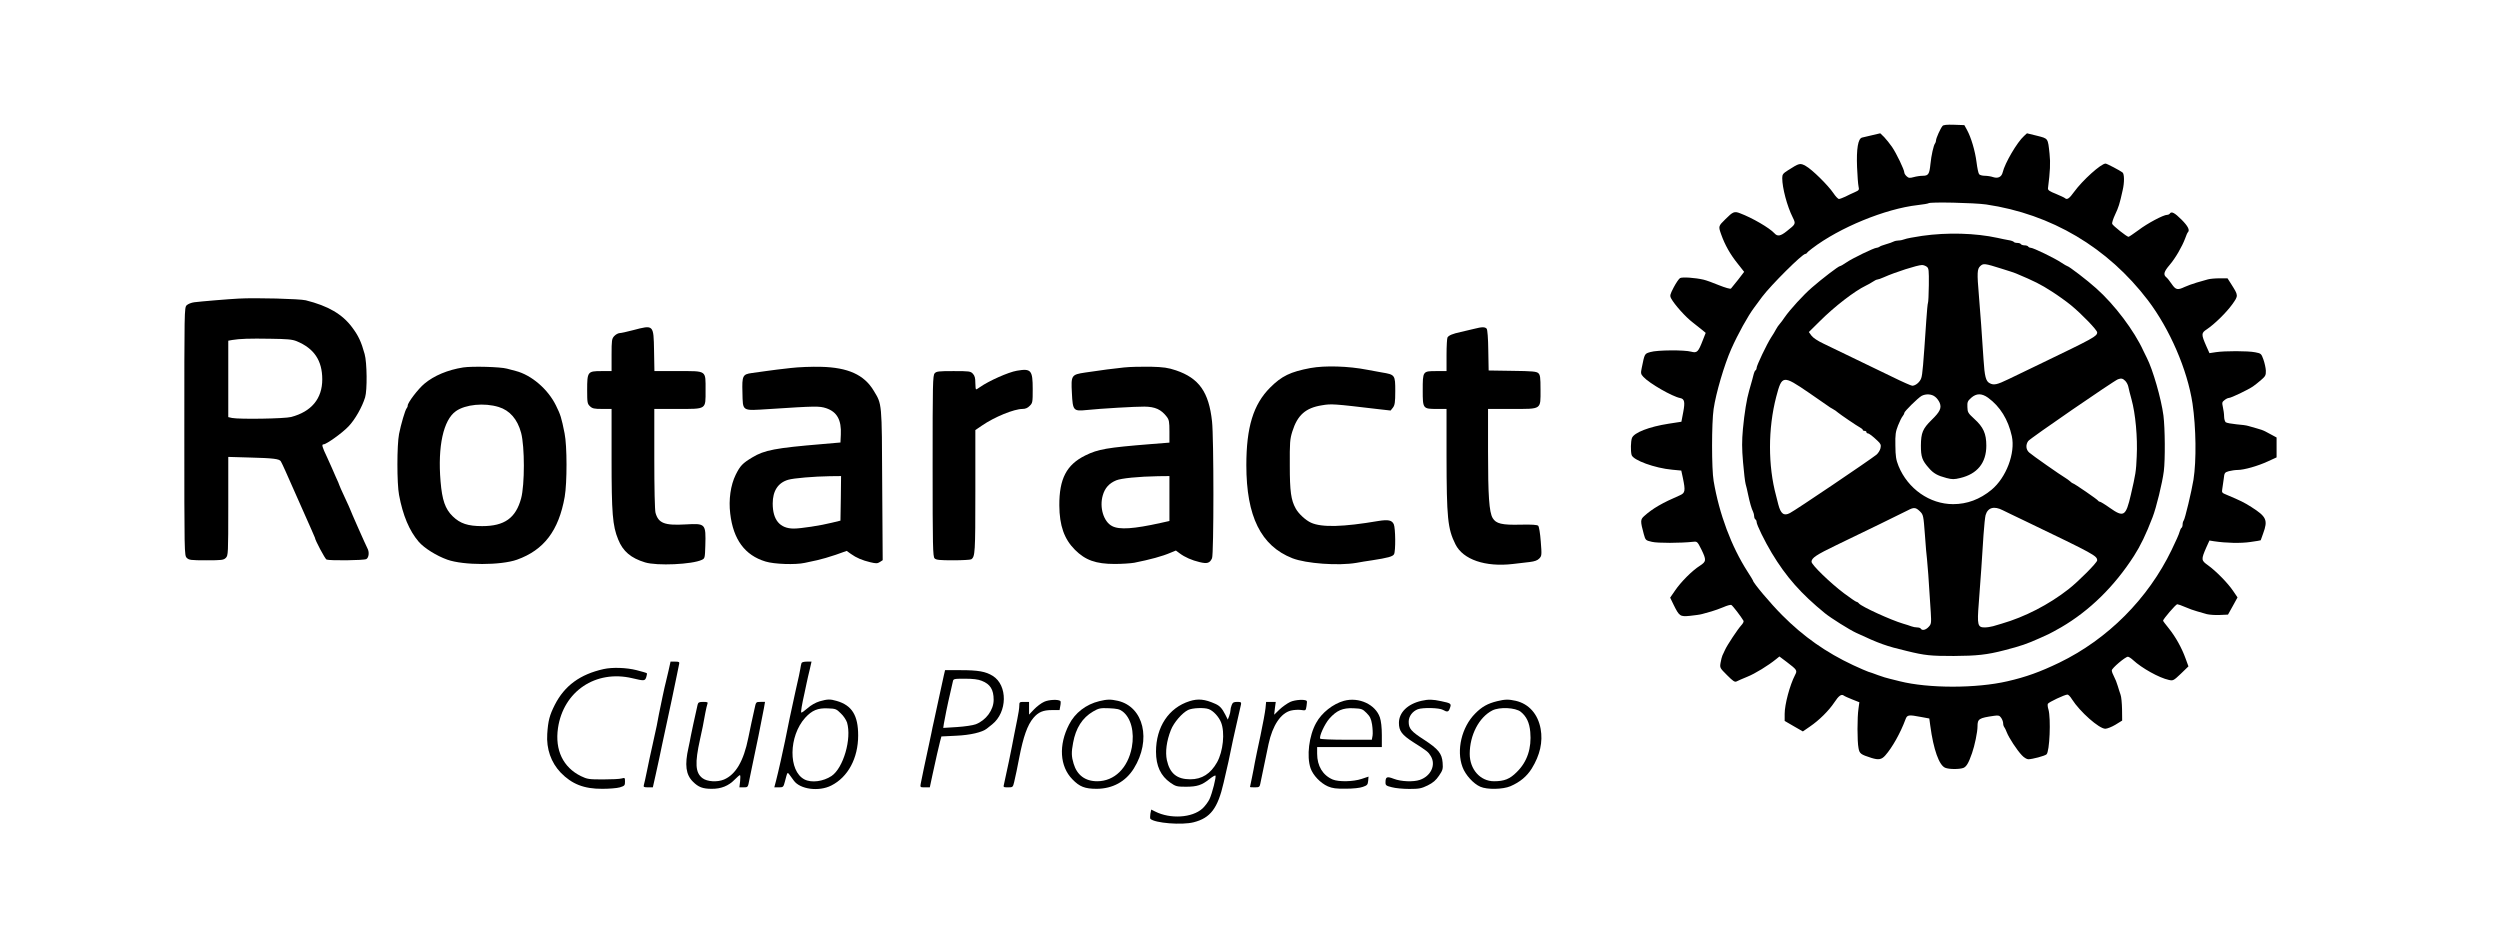 <?xml version="1.0" standalone="no"?>
<!DOCTYPE svg PUBLIC "-//W3C//DTD SVG 20010904//EN"
 "http://www.w3.org/TR/2001/REC-SVG-20010904/DTD/svg10.dtd">
<svg version="1.0" xmlns="http://www.w3.org/2000/svg"
 width="2048pt" height="763pt" viewBox="0 0 2048 763"
 preserveAspectRatio="xMidYMid meet">

<g transform="translate(0,763) scale(0.1,-0.1)"
fill="#000000" stroke="none">
<path d="M15913 6598 c-18 -22 -53 -101 -53 -118 0 -9 -4 -20 -8 -25 -12 -14
-31 -99 -38 -170 -8 -81 -17 -95 -62 -95 -20 0 -54 -5 -75 -11 -33 -9 -42 -8
-58 7 -10 9 -19 23 -19 31 0 22 -64 156 -101 210 -18 26 -47 62 -64 80 l-32
31 -64 -15 c-35 -8 -74 -17 -85 -20 -33 -8 -47 -92 -41 -243 3 -69 8 -139 12
-157 7 -29 4 -32 -32 -48 -21 -9 -55 -25 -76 -36 -22 -10 -45 -19 -52 -19 -8
0 -28 21 -46 48 -44 65 -175 194 -226 222 -47 26 -52 25 -146 -35 -41 -26 -47
-34 -47 -64 0 -80 40 -231 86 -322 26 -53 26 -54 -48 -112 -52 -42 -77 -46
-102 -18 -40 44 -183 127 -282 164 -46 18 -58 13 -119 -48 -59 -58 -59 -58
-35 -126 31 -87 74 -163 136 -240 l52 -66 -49 -64 c-28 -35 -54 -68 -59 -73
-5 -5 -47 7 -97 27 -48 20 -106 41 -128 46 -69 16 -173 23 -192 13 -10 -6 -33
-40 -52 -76 -31 -60 -33 -68 -21 -91 27 -50 119 -153 176 -196 31 -24 68 -53
82 -65 l25 -21 -24 -61 c-37 -96 -47 -106 -95 -93 -55 15 -279 14 -334 -3 -48
-14 -47 -11 -71 -130 -9 -44 -8 -50 13 -73 49 -54 238 -162 302 -174 35 -7 41
-31 25 -115 l-15 -79 -104 -16 c-161 -25 -284 -73 -301 -117 -10 -26 -12 -106
-3 -139 12 -43 190 -108 333 -121 l74 -7 13 -60 c22 -106 19 -123 -23 -142
-146 -63 -224 -108 -293 -170 -33 -29 -33 -42 -4 -149 14 -50 15 -51 67 -63
46 -11 232 -11 342 1 28 3 32 -2 62 -62 43 -88 42 -100 -12 -135 -62 -39 -155
-132 -203 -203 l-40 -58 28 -58 c47 -95 53 -99 135 -91 38 4 84 10 100 15 17
5 50 14 75 21 25 7 69 23 98 35 29 13 58 21 65 18 10 -4 80 -95 100 -130 3 -6
-4 -21 -17 -35 -29 -31 -118 -165 -135 -204 -7 -16 -17 -37 -21 -45 -4 -9 -11
-35 -15 -59 -7 -42 -6 -43 53 -102 50 -50 63 -59 79 -51 10 6 49 22 87 38 63
25 172 92 237 145 l26 21 60 -45 c85 -65 88 -69 68 -107 -43 -83 -85 -241 -85
-318 l0 -58 74 -43 75 -43 58 40 c75 51 155 130 200 198 36 55 58 70 77 56 6
-5 37 -19 70 -32 l58 -23 -7 -51 c-11 -69 -11 -271 0 -324 8 -46 18 -53 106
-81 58 -18 83 -14 113 20 57 64 125 185 166 296 14 38 25 39 130 19 l65 -12 8
-59 c26 -196 73 -326 123 -345 32 -13 115 -13 148 -1 25 10 43 40 71 121 22
62 45 174 45 219 0 62 11 69 136 87 36 5 44 3 58 -17 9 -13 16 -33 16 -44 0
-12 4 -25 8 -30 5 -6 15 -26 22 -45 17 -44 83 -145 123 -187 17 -19 41 -33 53
-33 32 0 134 27 149 40 26 21 37 294 16 368 -6 18 -8 39 -5 46 5 13 139 76
161 76 7 0 24 -17 37 -39 65 -102 222 -241 273 -241 15 0 53 15 83 33 l55 34
-1 92 c-1 50 -6 104 -12 119 -5 15 -16 47 -23 72 -7 25 -21 60 -31 78 -10 18
-18 40 -18 50 0 18 111 112 132 112 7 0 27 -13 43 -28 70 -65 213 -145 292
-162 35 -8 39 -6 99 51 l62 60 -23 63 c-32 89 -82 178 -137 247 -27 33 -48 61
-48 64 0 13 105 135 116 135 6 0 36 -10 65 -23 30 -13 73 -29 97 -35 23 -7 59
-17 80 -23 20 -5 68 -9 106 -7 l68 3 39 70 39 71 -36 53 c-43 64 -140 163
-207 211 -55 39 -56 46 -13 145 l26 57 37 -6 c99 -15 220 -18 299 -6 46 6 84
13 84 14 0 1 9 26 20 56 40 109 28 137 -96 216 -56 36 -92 54 -202 100 -40 16
-42 19 -37 48 3 17 8 55 12 83 5 50 8 53 42 63 20 5 52 10 72 10 52 0 165 32
247 70 l72 33 0 82 0 81 -37 20 c-21 11 -47 25 -58 31 -11 6 -40 17 -65 23
-25 7 -56 16 -70 20 -14 5 -58 11 -99 14 -41 4 -80 11 -88 17 -7 7 -13 28 -13
48 0 20 -5 54 -10 76 -8 36 -7 42 13 57 12 10 28 18 36 18 18 0 156 66 197 94
17 12 48 36 69 55 34 29 38 38 37 75 -1 22 -10 63 -20 91 -17 48 -20 50 -67
59 -60 12 -249 12 -322 1 l-53 -8 -26 58 c-42 96 -42 107 4 137 64 43 160 137
209 205 51 72 51 71 -9 166 l-30 47 -66 0 c-36 0 -79 -4 -96 -9 -17 -5 -58
-17 -91 -26 -33 -10 -78 -26 -99 -36 -57 -27 -72 -24 -105 24 -16 24 -36 49
-45 56 -26 21 -19 46 28 101 47 55 101 148 127 217 8 24 18 46 22 50 18 17 2
50 -52 104 -57 57 -83 70 -96 49 -3 -5 -13 -10 -22 -10 -30 0 -162 -70 -234
-125 -41 -30 -78 -55 -82 -55 -14 0 -128 91 -134 106 -3 8 8 42 24 76 28 59
37 86 62 200 15 63 14 133 -1 145 -22 17 -129 73 -139 73 -37 0 -188 -136
-258 -232 -39 -55 -58 -67 -75 -51 -4 4 -38 20 -74 35 -51 20 -66 30 -65 45
18 140 21 209 13 283 -14 131 -10 124 -103 148 l-82 20 -24 -22 c-57 -51 -157
-222 -175 -298 -9 -38 -39 -52 -78 -39 -17 6 -48 11 -68 11 -21 0 -42 6 -47
13 -6 6 -15 50 -21 97 -12 95 -45 205 -78 265 l-22 40 -84 3 c-60 2 -88 -1
-95 -10z m358 -643 c534 -79 995 -352 1325 -785 179 -236 323 -569 365 -845
29 -197 33 -466 8 -625 -15 -93 -70 -323 -80 -334 -5 -6 -9 -20 -9 -32 0 -13
-4 -25 -9 -28 -5 -3 -12 -18 -16 -33 -3 -16 -33 -82 -65 -148 -193 -400 -523
-731 -921 -924 -158 -76 -272 -117 -424 -152 -255 -59 -647 -59 -882 0 -24 6
-60 15 -80 20 -21 4 -65 18 -98 30 -33 13 -69 25 -80 28 -11 3 -67 28 -124 54
-222 104 -407 234 -581 409 -95 95 -240 267 -240 285 0 2 -20 35 -44 72 -133
207 -232 472 -278 743 -17 96 -17 477 0 590 19 130 87 361 144 490 55 124 137
272 188 340 10 14 40 53 65 88 73 97 329 352 354 352 5 0 11 3 13 8 2 4 21 21
43 37 224 171 600 325 865 355 45 5 85 12 88 15 12 12 374 4 473 -10z"/>
<path d="M15747 5698 c-67 -10 -132 -22 -145 -28 -13 -5 -34 -10 -48 -10 -13
0 -32 -4 -42 -9 -9 -5 -37 -15 -62 -22 -25 -7 -49 -16 -54 -21 -6 -4 -16 -8
-23 -8 -20 0 -201 -87 -249 -121 -23 -16 -46 -29 -51 -29 -12 0 -150 -106
-229 -175 -71 -61 -180 -181 -224 -244 -13 -20 -31 -44 -40 -54 -9 -9 -23 -30
-31 -45 -7 -15 -26 -45 -41 -68 -33 -51 -118 -228 -118 -248 0 -8 -4 -17 -9
-20 -5 -3 -11 -16 -14 -28 -5 -22 -16 -61 -38 -138 -20 -68 -39 -186 -51 -313
-9 -101 -9 -158 1 -275 7 -81 16 -160 21 -177 5 -16 14 -55 20 -85 14 -67 29
-119 41 -142 5 -10 9 -27 9 -37 0 -11 5 -23 10 -26 6 -3 10 -13 10 -21 0 -23
67 -159 124 -254 118 -196 240 -334 436 -494 48 -39 202 -136 257 -161 189
-88 244 -108 413 -148 151 -37 195 -41 385 -41 188 1 274 10 415 47 136 35
187 53 285 97 28 12 61 28 75 34 14 6 61 32 105 57 233 136 435 334 596 584
54 84 99 177 153 318 30 77 80 281 92 377 12 94 10 351 -3 455 -18 139 -88
380 -136 473 -8 15 -21 41 -28 57 -75 165 -236 379 -387 513 -73 66 -225 182
-237 182 -3 0 -25 13 -48 28 -51 35 -230 122 -251 122 -8 0 -18 5 -21 10 -3 6
-17 10 -30 10 -13 0 -27 5 -30 10 -3 6 -17 10 -30 10 -13 0 -26 4 -29 9 -3 4
-22 11 -43 14 -21 4 -60 11 -88 18 -183 40 -413 46 -618 17z m653 -270 c52
-16 104 -33 115 -38 152 -64 202 -89 295 -149 47 -30 117 -80 155 -111 91 -75
215 -204 215 -223 0 -32 -29 -47 -475 -262 -88 -42 -201 -97 -251 -121 -93
-45 -121 -52 -155 -33 -31 16 -41 54 -50 194 -12 191 -27 394 -38 525 -16 186
-14 216 11 240 26 24 35 23 178 -22z m-616 17 c17 -13 18 -28 17 -151 -1 -75
-4 -141 -7 -145 -3 -5 -9 -71 -14 -146 -25 -371 -31 -440 -41 -470 -10 -32
-46 -63 -74 -63 -8 0 -81 32 -162 72 -255 123 -485 234 -565 273 -47 22 -86
48 -99 66 l-21 29 89 88 c121 121 286 248 378 292 17 8 42 22 57 32 14 10 31
18 37 18 6 0 30 8 54 19 94 42 273 99 312 100 11 0 28 -6 39 -14z m1626 -935
c11 -11 22 -32 25 -47 7 -33 13 -55 26 -103 33 -118 51 -314 43 -470 -5 -122
-9 -144 -48 -313 -41 -177 -58 -188 -173 -107 -39 28 -76 50 -81 50 -6 0 -12
4 -14 8 -3 9 -197 142 -206 142 -3 0 -14 7 -24 17 -10 9 -27 21 -37 27 -38 22
-277 189 -298 209 -27 24 -30 63 -8 94 14 21 701 493 735 506 27 10 40 7 60
-13z m-2592 -97 c86 -59 159 -109 162 -112 3 -3 17 -12 32 -20 15 -8 36 -22
45 -31 19 -16 152 -107 185 -125 10 -5 18 -13 18 -17 0 -5 7 -8 15 -8 8 0 15
-4 15 -10 0 -5 4 -10 10 -10 11 0 40 -22 83 -63 24 -23 28 -32 22 -59 -4 -18
-19 -41 -33 -53 -61 -48 -663 -455 -709 -478 -49 -26 -75 -7 -95 70 -4 18 -13
50 -18 71 -67 247 -67 551 1 812 47 178 53 179 267 33z m1034 -33 c14 -10 31
-33 38 -50 17 -42 3 -73 -66 -140 -73 -72 -87 -105 -88 -210 0 -93 10 -122 66
-185 37 -43 71 -62 144 -81 46 -12 63 -12 112 0 140 33 214 124 214 265 0 99
-24 152 -99 220 -50 46 -55 53 -56 96 -2 41 2 50 31 76 43 38 86 38 138 1 99
-72 165 -179 195 -315 30 -139 -46 -340 -167 -440 -95 -78 -199 -117 -314
-117 -192 0 -371 126 -447 312 -21 52 -25 81 -26 168 -2 90 2 114 22 165 13
33 30 67 38 76 7 8 13 20 13 26 0 13 112 123 142 140 34 18 82 16 110 -7z
m-124 -939 c28 -28 29 -33 41 -193 6 -89 14 -179 17 -198 4 -31 14 -161 31
-438 5 -87 4 -95 -18 -118 -23 -25 -53 -32 -64 -14 -3 6 -17 10 -30 10 -13 0
-34 4 -47 9 -13 5 -43 15 -68 22 -99 29 -339 139 -361 165 -6 8 -16 14 -21 14
-5 0 -50 31 -101 69 -113 85 -267 234 -267 259 0 31 39 57 205 137 207 99 540
262 585 285 49 26 64 24 98 -9z m679 9 c21 -10 108 -53 193 -93 557 -268 580
-280 580 -318 0 -18 -154 -173 -235 -236 -161 -126 -357 -227 -547 -282 -21
-6 -53 -15 -71 -21 -18 -5 -49 -10 -69 -10 -57 0 -62 21 -48 196 6 82 16 211
21 287 5 75 13 199 18 275 5 75 13 148 17 162 18 62 69 77 141 40z"/>
<path d="M1955 5184 c-79 -4 -308 -23 -363 -30 -24 -3 -52 -14 -63 -25 -19
-19 -19 -45 -19 -1034 0 -1002 0 -1015 20 -1035 18 -18 33 -20 160 -20 127 0
142 2 160 20 19 19 20 33 20 423 l0 404 173 -5 c197 -5 247 -11 258 -32 5 -8
22 -44 38 -80 154 -348 187 -423 212 -478 16 -35 29 -65 29 -67 0 -18 83 -174
95 -179 28 -10 305 -7 326 4 21 12 26 58 9 88 -11 20 -140 311 -140 316 0 2
-20 47 -45 100 -25 53 -45 99 -45 101 0 3 -13 34 -30 70 -16 36 -30 67 -30 69
0 2 -18 42 -40 89 -42 88 -47 107 -29 107 23 0 157 96 205 148 52 54 111 158
135 237 18 57 16 285 -4 355 -28 102 -52 151 -102 218 -81 109 -197 176 -380
222 -48 12 -413 22 -550 14z m475 -349 c143 -59 210 -158 210 -313 0 -157 -88
-264 -255 -308 -52 -14 -423 -20 -484 -8 l-31 7 0 313 0 313 33 6 c60 10 141
13 312 10 138 -2 178 -5 215 -20z"/>
<path d="M5185 4925 c-49 -13 -99 -24 -111 -24 -11 -1 -30 -11 -42 -24 -20
-21 -22 -34 -22 -155 l0 -132 -84 0 c-112 0 -116 -5 -116 -155 0 -104 2 -113
23 -133 20 -19 35 -22 100 -22 l77 0 0 -408 c0 -447 8 -549 54 -661 39 -98
105 -153 220 -188 97 -30 388 -17 466 21 24 11 25 16 28 116 5 181 3 183 -162
174 -173 -10 -222 10 -246 95 -6 21 -10 202 -10 444 l0 407 190 0 c241 0 230
-7 230 153 0 166 13 157 -225 157 l-194 0 -3 166 c-4 216 -2 214 -173 169z"/>
<path d="M12075 4936 c-27 -7 -77 -19 -110 -26 -65 -14 -96 -27 -107 -44 -4
-6 -8 -71 -8 -143 l0 -133 -84 0 c-111 0 -111 0 -111 -157 0 -152 1 -153 117
-153 l78 0 0 -387 c1 -506 9 -594 73 -722 62 -125 245 -188 472 -161 44 5 106
12 137 16 40 5 63 13 78 29 20 21 21 28 12 139 -5 67 -14 122 -21 129 -9 8
-51 11 -144 9 -153 -4 -202 8 -229 54 -29 49 -38 184 -38 546 l0 348 195 0
c248 0 235 -8 235 158 0 102 -3 121 -18 135 -15 14 -49 17 -213 19 l-194 3 -3
164 c-1 101 -7 170 -13 178 -14 16 -38 16 -104 -1z"/>
<path d="M3795 4620 c-127 -20 -239 -67 -318 -133 -51 -42 -137 -155 -137
-179 0 -8 -4 -18 -9 -23 -12 -14 -46 -129 -62 -210 -18 -92 -18 -407 0 -500
31 -167 84 -293 161 -383 45 -52 145 -115 235 -147 132 -47 438 -47 570 0 221
79 342 238 391 515 20 115 20 418 -1 520 -26 130 -33 152 -71 229 -66 134
-201 249 -329 282 -19 5 -52 14 -72 19 -54 15 -286 21 -358 10z m290 -324 c91
-28 154 -100 184 -212 30 -113 30 -425 0 -537 -44 -161 -136 -227 -319 -227
-117 0 -180 21 -241 80 -62 60 -87 132 -100 287 -24 287 23 503 126 575 78 55
232 70 350 34z"/>
<path d="M6475 4615 c-66 -7 -154 -18 -195 -24 -41 -6 -96 -14 -122 -17 -74
-10 -80 -23 -76 -158 4 -160 -9 -151 219 -137 383 25 411 25 467 7 89 -30 126
-97 120 -216 l-3 -65 -150 -13 c-382 -32 -473 -49 -572 -109 -80 -48 -99 -68
-136 -142 -42 -85 -59 -205 -45 -319 25 -212 120 -341 289 -392 70 -22 246
-28 322 -11 23 5 69 15 102 22 33 7 101 27 151 44 l90 32 35 -25 c45 -32 92
-52 159 -68 47 -11 58 -11 78 2 l23 15 -4 617 c-3 682 -1 658 -70 772 -78 130
-210 190 -432 195 -71 2 -184 -2 -250 -10z m413 -1067 l-3 -183 -70 -17 c-90
-23 -256 -48 -312 -48 -114 0 -173 70 -173 205 0 104 44 171 128 195 44 13
210 27 340 29 l92 1 -2 -182z"/>
<path d="M9210 4620 c-88 -9 -180 -21 -321 -42 -112 -17 -116 -22 -108 -168 7
-144 12 -150 120 -139 114 12 407 29 474 28 88 -1 137 -23 183 -83 19 -25 22
-41 22 -121 l0 -91 -152 -12 c-360 -29 -431 -41 -537 -93 -154 -76 -214 -191
-213 -409 1 -166 40 -276 128 -364 85 -85 171 -116 326 -116 59 0 131 5 160
10 130 26 230 53 297 82 l44 18 31 -23 c43 -32 100 -57 164 -72 62 -15 83 -8
101 32 15 32 15 990 0 1121 -26 241 -107 354 -295 418 -66 22 -100 27 -209 30
-71 1 -168 -1 -215 -6z m370 -1074 l0 -184 -72 -16 c-220 -49 -338 -57 -397
-26 -70 35 -106 153 -77 252 17 60 52 99 110 123 41 17 182 31 344 34 l92 1 0
-184z"/>
<path d="M10735 4615 c-164 -31 -235 -65 -330 -160 -138 -138 -195 -325 -195
-636 0 -420 120 -661 377 -762 112 -44 378 -63 524 -38 30 6 88 15 129 21 130
20 170 31 180 50 14 26 12 214 -2 245 -15 34 -46 40 -127 27 -288 -49 -463
-54 -551 -14 -43 19 -103 74 -126 117 -38 69 -48 139 -48 350 -1 190 1 217 21
281 42 134 109 193 243 214 77 13 92 12 464 -32 l98 -11 19 24 c15 20 19 42
19 135 0 133 -2 135 -110 153 -41 7 -95 17 -120 22 -153 30 -345 36 -465 14z"/>
<path d="M8330 4593 c-70 -12 -229 -83 -302 -134 -14 -11 -29 -19 -32 -19 -3
0 -6 24 -6 53 0 40 -5 59 -20 75 -19 21 -30 22 -159 22 -121 0 -140 -2 -154
-18 -16 -17 -17 -84 -17 -760 0 -660 2 -742 16 -756 12 -13 41 -16 152 -16 75
0 142 4 148 8 32 21 34 52 34 555 l0 504 53 36 c103 71 264 137 334 137 23 0
42 8 58 25 24 23 25 30 25 137 0 156 -13 171 -130 151z"/>
<path d="M5476 2133 c-10 -43 -20 -85 -22 -93 -3 -8 -14 -60 -26 -115 -11 -55
-24 -120 -30 -145 -5 -25 -13 -67 -18 -95 -6 -27 -21 -99 -35 -160 -14 -60
-34 -155 -45 -210 -11 -55 -23 -108 -26 -117 -4 -15 1 -18 35 -18 l39 0 22 98
c11 53 25 115 30 137 5 22 16 74 24 115 9 41 27 129 42 195 26 121 48 222 78
370 9 44 18 88 20 98 3 14 -3 17 -33 17 l-38 0 -17 -77z"/>
<path d="M6566 2198 c-3 -7 -7 -29 -10 -48 -6 -35 -9 -48 -41 -190 -22 -98
-74 -343 -84 -400 -12 -61 -57 -263 -74 -327 l-14 -53 37 0 c36 0 38 2 50 48
21 81 20 79 38 55 9 -12 25 -34 35 -48 51 -71 205 -92 307 -40 137 69 220 224
220 410 0 165 -51 247 -176 283 -54 16 -75 15 -139 -3 -33 -10 -71 -31 -100
-57 -25 -22 -48 -38 -51 -35 -5 5 6 69 26 157 4 19 13 58 18 85 6 28 17 78 26
113 l14 62 -39 0 c-23 0 -41 -5 -43 -12z m322 -412 c22 -20 44 -54 51 -75 39
-133 -30 -372 -127 -438 -68 -45 -164 -58 -222 -28 -133 69 -130 354 6 505 56
61 103 81 186 77 63 -2 70 -5 106 -41z"/>
<path d="M4945 2149 c-193 -43 -320 -136 -400 -293 -43 -85 -55 -130 -62 -239
-8 -122 31 -233 110 -316 91 -94 191 -134 341 -133 56 0 120 5 144 12 39 12
42 16 42 47 0 32 -1 33 -27 26 -16 -5 -84 -8 -153 -8 -116 0 -129 2 -181 27
-146 72 -214 213 -188 393 44 302 309 480 609 409 97 -23 103 -23 114 8 5 15
7 30 5 33 -3 3 -41 14 -84 25 -82 21 -199 25 -270 9z"/>
<path d="M7731 2093 c-6 -27 -25 -113 -42 -193 -17 -80 -35 -163 -40 -185 -5
-22 -14 -62 -19 -90 -5 -27 -14 -68 -19 -90 -27 -124 -63 -294 -68 -323 -6
-32 -5 -32 34 -32 l40 0 22 103 c30 137 49 223 62 273 l11 41 122 6 c114 5
213 28 250 58 6 5 26 20 44 35 125 100 128 320 5 397 -58 36 -119 47 -261 47
l-130 0 -11 -47z m311 -40 c70 -27 98 -72 98 -156 0 -83 -62 -167 -146 -200
-23 -9 -92 -19 -154 -23 l-113 -7 5 34 c6 37 30 158 54 259 8 36 17 75 20 88
4 21 9 22 99 22 65 0 108 -5 137 -17z"/>
<path d="M8554 1881 c-23 -10 -60 -38 -83 -62 l-41 -43 0 52 0 52 -40 0 c-38
0 -40 -1 -40 -32 0 -18 -7 -67 -16 -108 -8 -41 -20 -100 -26 -130 -18 -100
-70 -349 -83 -403 -7 -26 -6 -27 33 -27 38 0 40 1 50 43 12 51 27 122 42 202
33 170 67 266 115 323 41 49 81 65 152 65 l63 0 6 34 c4 19 4 37 1 40 -16 15
-95 12 -133 -6z"/>
<path d="M9005 1886 c-108 -26 -199 -96 -247 -191 -87 -168 -77 -343 27 -449
59 -61 102 -78 200 -78 130 1 236 59 303 166 146 234 82 506 -131 555 -59 13
-87 13 -152 -3z m191 -84 c69 -52 99 -169 76 -294 -32 -170 -143 -278 -284
-278 -98 0 -165 50 -193 144 -18 59 -19 93 -4 172 22 120 76 204 163 255 47
27 58 30 131 27 65 -3 86 -7 111 -26z"/>
<path d="M9745 1886 c-171 -54 -275 -211 -275 -414 0 -117 39 -199 118 -254
43 -30 53 -33 127 -33 91 0 131 13 193 63 24 19 46 32 49 28 8 -8 -26 -144
-49 -193 -11 -23 -37 -58 -58 -77 -84 -76 -263 -87 -387 -24 l-32 16 -7 -34
c-3 -19 -3 -38 0 -42 36 -35 259 -53 355 -28 137 35 197 114 245 324 40 172
40 171 76 347 5 22 13 60 19 85 14 61 41 180 47 208 4 19 0 22 -31 22 -29 0
-37 -5 -45 -26 -6 -14 -10 -34 -10 -44 0 -10 -5 -31 -11 -47 l-11 -28 -20 40
c-27 53 -46 73 -82 89 -87 39 -141 44 -211 22z m157 -65 c38 -14 83 -63 101
-109 33 -82 17 -238 -33 -327 -53 -94 -124 -139 -219 -139 -110 0 -168 48
-192 157 -14 67 -3 156 33 247 24 61 92 140 141 164 35 17 132 21 169 7z"/>
<path d="M10570 1880 c-25 -12 -65 -40 -89 -63 l-43 -42 6 53 7 52 -39 0 -40
0 -5 -52 c-3 -29 -21 -129 -41 -223 -20 -93 -41 -192 -46 -220 -4 -27 -16 -84
-24 -125 -9 -41 -16 -76 -16 -77 0 -2 18 -3 39 -3 35 0 40 3 45 28 8 42 56
271 68 327 33 153 100 253 183 274 25 6 62 8 83 5 39 -6 39 -6 45 32 4 21 4
40 2 42 -15 15 -95 10 -135 -8z"/>
<path d="M11010 1889 c-90 -25 -183 -98 -228 -181 -59 -105 -79 -274 -46 -371
20 -58 81 -122 142 -149 38 -16 67 -20 147 -19 59 0 117 6 140 15 35 12 40 18
43 49 l3 35 -57 -19 c-69 -23 -187 -25 -236 -5 -82 35 -128 111 -128 212 l0
54 265 0 265 0 0 98 c0 63 -6 115 -16 145 -36 106 -172 169 -294 136z m185
-100 c28 -28 37 -46 45 -94 5 -33 7 -75 4 -92 l-6 -33 -209 0 c-117 0 -210 4
-214 9 -10 18 36 119 75 164 60 67 109 89 198 85 67 -3 74 -6 107 -39z"/>
<path d="M11645 1889 c-114 -26 -185 -96 -185 -181 0 -66 24 -98 119 -159 113
-72 121 -78 142 -113 44 -72 1 -164 -90 -195 -53 -18 -154 -14 -213 9 -57 22
-68 17 -68 -31 0 -22 6 -27 52 -38 28 -8 93 -14 143 -14 82 0 99 4 151 29 44
22 67 42 92 79 31 45 34 56 30 107 -6 75 -34 111 -152 188 -107 69 -126 92
-126 148 0 44 31 85 75 102 40 15 176 12 205 -5 37 -21 47 -18 58 15 13 36 9
39 -72 56 -70 15 -104 16 -161 3z"/>
<path d="M12265 1886 c-78 -19 -126 -46 -180 -101 -111 -111 -156 -301 -104
-439 24 -65 90 -137 146 -161 56 -25 184 -22 246 4 79 34 135 81 175 145 68
110 92 218 73 325 -22 121 -96 205 -204 230 -59 13 -87 13 -152 -3z m193 -87
c47 -38 71 -88 78 -165 12 -133 -25 -245 -110 -328 -57 -58 -103 -76 -187 -76
-113 0 -199 98 -199 224 0 154 76 300 185 356 59 30 189 24 233 -11z"/>
<path d="M5715 1858 c-28 -125 -49 -221 -56 -258 -4 -25 -13 -67 -19 -95 -32
-141 -22 -221 37 -279 44 -44 80 -58 152 -58 78 -1 140 24 191 77 19 19 37 35
41 35 5 0 5 -22 2 -50 l-6 -50 35 0 c35 0 35 0 47 63 7 34 16 80 21 102 29
134 81 389 98 483 l9 52 -37 0 c-37 0 -37 0 -49 -57 -7 -32 -18 -85 -26 -118
-7 -33 -18 -87 -25 -120 -38 -190 -103 -300 -199 -341 -55 -23 -138 -18 -176
11 -59 44 -64 122 -20 320 17 74 27 126 43 215 6 30 13 63 17 73 6 14 1 17
-34 17 -34 0 -41 -4 -46 -22z"/>
</g>
</svg>
